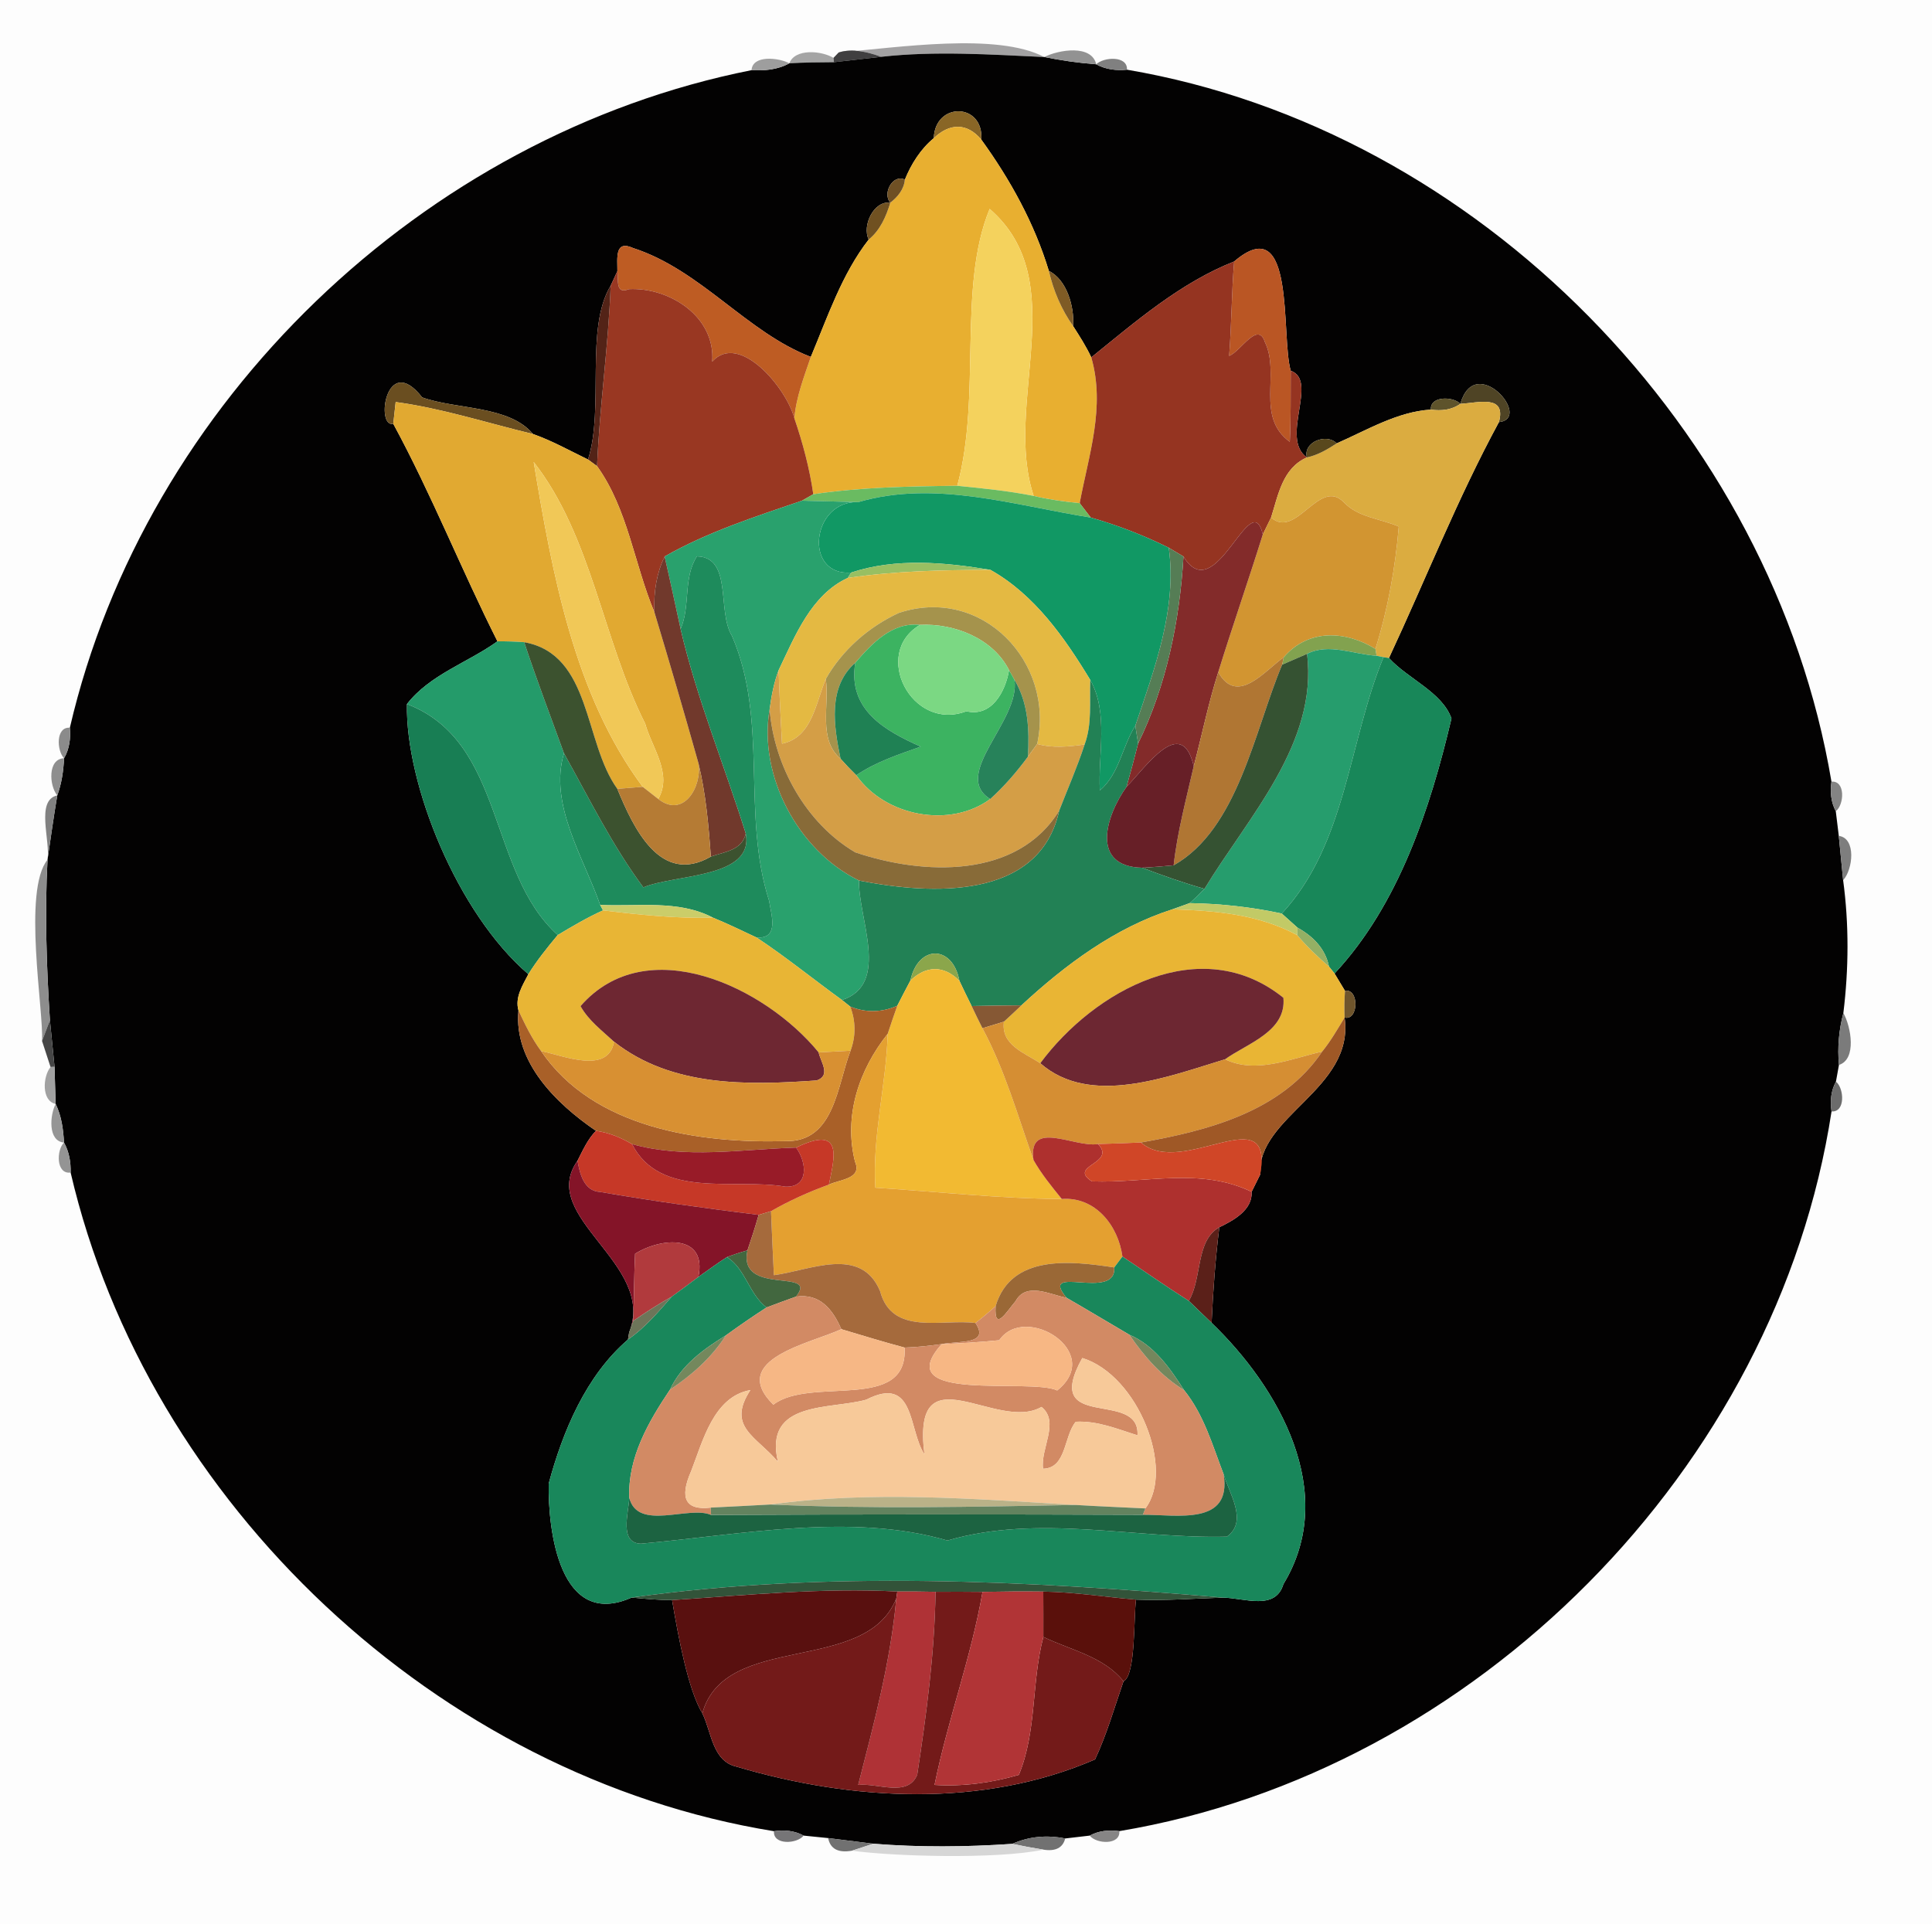 <?xml version="1.0" encoding="UTF-8" ?>
<!DOCTYPE svg PUBLIC "-//W3C//DTD SVG 1.1//EN" "http://www.w3.org/Graphics/SVG/1.1/DTD/svg11.dtd">
<svg width="250pt" height="249pt" viewBox="0 0 250 249" version="1.1" xmlns="http://www.w3.org/2000/svg">
<g id="#fdfdfdff">
<path fill="#fdfdfd" opacity="1.00" d=" M 0.00 0.00 L 250.00 0.00 L 250.00 249.00 L 0.00 249.00 L 0.00 0.00 M 108.52 6.79 L 107.85 7.49 C 106.31 6.55 102.86 6.25 102.14 8.19 C 100.81 7.47 97.38 7.06 97.25 9.08 C 54.79 17.51 18.84 52.01 9.04 94.18 C 7.20 94.04 7.33 97.15 8.29 98.13 C 6.15 98.20 6.36 101.69 7.41 102.94 C 4.58 103.56 6.54 108.77 6.15 111.26 C 2.90 115.25 5.67 130.84 5.44 134.72 C 5.72 135.56 6.27 137.24 6.54 138.09 C 5.54 139.31 5.34 142.48 7.20 142.87 C 6.46 144.29 6.16 147.68 8.28 147.87 C 7.28 148.85 7.25 152.01 9.14 151.75 C 19.12 194.64 56.74 229.96 100.15 236.99 C 100.01 238.82 103.14 238.65 103.99 237.56 C 104.79 237.64 106.37 237.80 107.16 237.88 C 107.44 239.29 108.48 239.83 110.26 239.51 C 115.29 240.23 128.85 240.67 135.03 239.38 C 136.59 239.62 137.53 239.14 137.84 237.93 C 138.63 237.83 140.21 237.65 141.01 237.56 C 141.85 238.66 145.00 238.82 144.84 236.98 C 190.91 229.29 229.93 190.01 237.00 143.84 C 238.82 143.97 238.64 140.84 237.57 139.98 C 237.66 139.44 237.86 138.36 237.96 137.82 C 240.28 137.09 239.53 132.87 238.53 131.10 C 239.23 125.40 239.27 119.60 238.50 113.91 C 239.77 112.56 240.22 108.47 237.94 108.18 C 237.84 107.38 237.65 105.79 237.55 104.99 C 238.65 104.15 238.82 101.00 236.99 101.16 C 229.36 55.79 191.34 16.77 145.83 9.02 C 145.93 7.18 142.82 7.36 141.85 8.32 C 141.26 5.72 136.98 6.44 135.13 7.38 C 129.00 4.17 116.22 6.16 108.52 6.79 Z" />
</g>
<g id="#a3a2a3ff">
<path fill="#a3a2a3" opacity="1.00" d=" M 108.52 6.79 C 116.22 6.16 129.00 4.17 135.13 7.38 C 128.11 7.06 121.04 6.57 114.04 7.35 C 112.28 6.73 110.36 6.23 108.52 6.79 Z" />
</g>
<g id="#a5a5a5ff">
<path fill="#a5a5a5" opacity="1.00" d=" M 102.14 8.19 C 102.86 6.25 106.31 6.55 107.85 7.49 L 107.90 8.05 C 105.98 8.06 104.05 8.08 102.14 8.19 Z" />
</g>
<g id="#403f40ff">
<path fill="#403f40" opacity="1.00" d=" M 107.85 7.49 L 108.52 6.79 C 110.36 6.23 112.28 6.73 114.04 7.35 C 112.50 7.52 109.43 7.87 107.90 8.05 L 107.85 7.49 Z" />
</g>
<g id="#030202ff">
<path fill="#030202" opacity="1.00" d=" M 114.04 7.35 C 121.04 6.57 128.11 7.06 135.13 7.38 C 137.35 7.83 139.59 8.15 141.85 8.32 C 143.06 8.99 144.46 9.16 145.83 9.02 C 191.34 16.77 229.36 55.79 236.99 101.16 C 236.80 102.47 236.92 103.81 237.55 104.99 C 237.65 105.79 237.84 107.38 237.94 108.18 C 238.08 109.61 238.36 112.48 238.50 113.91 C 239.27 119.60 239.23 125.40 238.53 131.10 C 237.95 133.32 237.75 135.56 237.96 137.82 C 237.86 138.36 237.66 139.44 237.57 139.98 C 236.92 141.16 236.80 142.52 237.00 143.84 C 229.93 190.01 190.91 229.29 144.84 236.98 C 143.52 236.80 142.18 236.92 141.01 237.56 C 140.21 237.65 138.63 237.83 137.84 237.93 C 135.41 237.45 133.12 237.68 130.99 238.63 C 124.99 239.04 118.97 239.09 112.99 238.61 C 111.53 238.43 108.62 238.06 107.16 237.88 C 106.37 237.80 104.79 237.64 103.99 237.56 C 102.81 236.91 101.46 236.79 100.15 236.99 C 56.74 229.96 19.12 194.64 9.14 151.75 C 9.17 150.40 8.95 149.05 8.28 147.87 C 8.19 146.15 7.96 144.43 7.20 142.87 C 7.14 141.27 7.11 139.67 7.06 138.07 C 6.91 136.56 6.61 133.54 6.46 132.03 C 6.02 125.12 5.78 118.18 6.15 111.26 C 6.56 108.47 6.94 105.71 7.41 102.94 C 7.98 101.40 8.21 99.76 8.29 98.13 C 8.99 96.93 9.16 95.54 9.04 94.18 C 18.84 52.01 54.79 17.51 97.25 9.08 C 98.92 9.17 100.64 9.03 102.14 8.19 C 104.05 8.08 105.98 8.06 107.90 8.05 C 109.43 7.87 112.50 7.52 114.04 7.35 M 120.83 17.88 C 119.15 19.26 117.89 21.25 117.09 23.25 C 115.52 22.47 114.14 25.06 115.21 26.23 C 113.04 25.95 111.53 29.23 112.41 31.00 C 108.95 35.45 107.09 41.02 104.92 46.19 C 96.66 43.03 90.70 34.94 81.92 32.10 C 79.49 30.99 79.91 33.49 79.89 35.09 C 79.67 35.56 79.24 36.50 79.02 36.97 C 75.66 42.53 78.22 52.82 76.09 59.47 C 73.74 58.33 71.44 57.04 68.97 56.17 C 65.87 52.45 59.05 53.02 54.63 51.43 C 49.95 45.44 48.56 55.40 50.89 54.85 C 55.86 64.01 59.69 73.71 64.37 83.00 C 60.52 85.76 55.62 87.31 52.66 91.12 C 52.46 101.51 59.16 118.19 68.37 126.08 C 67.63 127.52 66.61 129.06 67.09 130.77 C 66.46 137.46 72.01 142.87 77.12 146.35 C 76.04 147.44 75.42 148.87 74.73 150.22 C 69.52 157.56 84.99 163.54 81.41 172.44 L 81.26 173.36 C 75.82 178.05 72.83 185.21 71.00 192.01 C 70.91 198.04 72.39 210.90 81.74 206.75 C 83.48 206.92 85.22 207.08 86.97 207.08 C 87.75 211.73 89.05 218.73 90.88 221.73 C 92.08 224.16 92.17 227.94 95.32 228.64 C 110.27 233.08 127.17 234.00 141.70 227.70 C 143.22 224.45 144.21 220.98 145.38 217.59 C 146.98 216.83 146.68 209.31 147.00 207.02 C 150.75 207.17 154.50 206.88 158.26 206.76 C 161.04 206.81 165.04 208.48 166.07 205.02 C 173.27 193.19 165.49 179.58 156.78 171.20 C 156.97 167.06 157.27 162.94 157.78 158.83 C 159.62 157.94 162.09 156.60 161.96 154.24 C 162.24 153.69 162.78 152.58 163.06 152.02 C 162.61 144.45 175.30 140.97 173.99 131.69 C 175.82 132.12 175.88 127.89 174.04 128.23 C 173.70 127.67 173.03 126.55 172.69 125.99 C 180.97 117.11 185.06 104.70 187.82 92.98 C 186.61 89.57 182.13 87.82 179.73 85.16 C 184.48 74.99 188.61 64.49 193.96 54.63 C 198.38 54.15 190.90 45.53 188.97 52.26 C 188.03 51.28 185.01 51.23 185.16 53.01 C 180.84 53.27 176.85 55.68 172.97 57.38 C 171.65 56.02 168.59 57.21 169.11 59.20 C 165.58 56.71 170.65 49.27 167.02 47.98 C 165.71 43.51 167.73 26.97 159.70 33.84 C 152.72 36.60 146.97 41.60 141.21 46.25 C 140.55 44.83 139.70 43.51 138.86 42.20 C 139.04 39.67 138.03 36.18 135.72 35.06 C 133.86 28.92 130.73 23.25 126.98 18.07 C 127.31 13.28 121.00 13.15 120.83 17.88 Z" />
</g>
<g id="#929292ff">
<path fill="#929292" opacity="1.00" d=" M 135.13 7.38 C 136.98 6.44 141.26 5.72 141.85 8.32 C 139.59 8.15 137.35 7.83 135.13 7.38 Z" />
</g>
<g id="#9e9e9eff">
<path fill="#9e9e9e" opacity="1.00" d=" M 97.25 9.08 C 97.38 7.06 100.81 7.47 102.14 8.19 C 100.64 9.03 98.92 9.17 97.25 9.08 Z" />
</g>
<g id="#808080ff">
<path fill="#808080" opacity="1.00" d=" M 141.85 8.32 C 142.82 7.36 145.93 7.18 145.83 9.02 C 144.46 9.16 143.06 8.99 141.85 8.32 Z" />
</g>
<g id="#896626ff">
<path fill="#896626" opacity="1.00" d=" M 120.83 17.88 C 121.00 13.15 127.31 13.28 126.98 18.07 C 125.12 15.85 122.87 15.93 120.83 17.88 Z" />
</g>
<g id="#e8af30ff">
<path fill="#e8af30" opacity="1.00" d=" M 120.83 17.88 C 122.87 15.93 125.12 15.85 126.98 18.07 C 130.73 23.25 133.86 28.92 135.72 35.06 C 136.31 37.62 137.34 40.05 138.86 42.20 C 139.70 43.51 140.55 44.83 141.21 46.25 C 143.06 52.66 140.88 58.86 139.71 65.12 C 137.71 64.92 135.71 64.65 133.76 64.18 C 129.76 52.25 138.88 36.41 128.06 27.04 C 123.88 37.19 127.04 51.22 123.87 62.87 C 117.65 62.94 111.41 63.05 105.24 63.96 C 104.76 60.61 103.88 57.33 102.79 54.13 C 103.03 51.37 104.04 48.78 104.92 46.19 C 107.09 41.02 108.95 35.45 112.41 31.00 C 113.90 29.79 114.66 28.02 115.21 26.23 C 116.17 25.48 116.97 24.51 117.09 23.25 C 117.89 21.25 119.15 19.26 120.83 17.88 Z" />
</g>
<g id="#6f5024ff">
<path fill="#6f5024" opacity="1.00" d=" M 115.21 26.23 C 114.14 25.06 115.52 22.47 117.09 23.25 C 116.97 24.51 116.17 25.48 115.21 26.23 Z" />
</g>
<g id="#705121ff">
<path fill="#705121" opacity="1.00" d=" M 112.41 31.00 C 111.53 29.23 113.04 25.95 115.21 26.23 C 114.66 28.02 113.90 29.79 112.41 31.00 Z" />
</g>
<g id="#f4d25dff">
<path fill="#f4d25d" opacity="1.00" d=" M 123.87 62.87 C 127.04 51.22 123.88 37.19 128.06 27.04 C 138.88 36.41 129.76 52.25 133.76 64.18 C 130.49 63.53 127.17 63.20 123.87 62.87 Z" />
</g>
<g id="#be5c23ff">
<path fill="#be5c23" opacity="1.00" d=" M 79.89 35.09 C 79.91 33.49 79.49 30.99 81.92 32.10 C 90.70 34.94 96.66 43.03 104.92 46.19 C 104.04 48.78 103.03 51.37 102.79 54.13 C 101.76 50.20 95.65 42.90 92.16 46.80 C 92.60 40.99 86.64 37.16 81.38 37.42 C 79.60 38.15 80.05 36.21 79.89 35.09 Z" />
</g>
<g id="#ba5624ff">
<path fill="#ba5624" opacity="1.00" d=" M 159.70 33.84 C 167.73 26.97 165.71 43.51 167.02 47.98 C 167.00 51.04 167.05 54.12 166.90 57.18 C 162.44 53.94 165.69 48.40 163.68 44.28 C 162.78 41.47 160.56 45.48 159.05 46.06 C 159.37 41.99 159.36 37.90 159.70 33.84 Z" />
</g>
<g id="#953421ff">
<path fill="#953421" opacity="1.00" d=" M 141.21 46.25 C 146.97 41.60 152.72 36.60 159.70 33.84 C 159.36 37.90 159.37 41.99 159.05 46.06 C 160.56 45.48 162.78 41.47 163.68 44.28 C 165.69 48.40 162.44 53.94 166.90 57.18 C 167.05 54.12 167.00 51.04 167.02 47.98 C 170.65 49.27 165.58 56.71 169.11 59.20 C 165.96 60.59 165.41 64.04 164.48 66.97 C 164.12 67.70 163.76 68.43 163.41 69.16 C 161.86 62.68 157.31 78.89 153.14 72.02 C 152.66 71.74 151.71 71.17 151.24 70.89 C 148.00 69.28 144.62 67.97 141.14 66.98 C 140.78 66.52 140.07 65.59 139.71 65.12 C 140.88 58.86 143.06 52.66 141.21 46.25 Z" />
</g>
<g id="#993722ff">
<path fill="#993722" opacity="1.00" d=" M 79.02 36.97 C 79.24 36.50 79.67 35.56 79.89 35.09 C 80.05 36.21 79.60 38.15 81.38 37.42 C 86.64 37.16 92.60 40.99 92.16 46.80 C 95.65 42.90 101.76 50.20 102.79 54.13 C 103.88 57.33 104.76 60.61 105.24 63.96 C 104.88 64.17 104.14 64.59 103.77 64.80 C 97.72 66.87 91.57 68.84 86.00 72.02 C 85.00 74.11 84.56 76.51 84.68 79.23 C 82.06 72.99 81.26 65.91 77.26 60.33 C 77.59 52.52 78.73 44.77 79.02 36.97 Z" />
</g>
<g id="#7f5b25ff">
<path fill="#7f5b25" opacity="1.00" d=" M 135.72 35.06 C 138.03 36.18 139.04 39.67 138.86 42.20 C 137.34 40.05 136.31 37.62 135.72 35.06 Z" />
</g>
<g id="#532317ff">
<path fill="#532317" opacity="1.00" d=" M 76.09 59.47 C 78.22 52.82 75.66 42.53 79.02 36.97 C 78.73 44.77 77.59 52.52 77.26 60.33 C 76.97 60.11 76.39 59.68 76.09 59.47 Z" />
</g>
<g id="#6a4e20ff">
<path fill="#6a4e20" opacity="1.00" d=" M 50.89 54.85 C 48.56 55.40 49.95 45.44 54.63 51.43 C 59.05 53.02 65.87 52.45 68.97 56.17 C 63.06 54.75 57.23 52.85 51.20 52.03 C 51.12 52.73 50.96 54.15 50.89 54.85 Z" />
</g>
<g id="#4f4425ff">
<path fill="#4f4425" opacity="1.00" d=" M 188.97 52.26 C 190.90 45.53 198.38 54.15 193.96 54.63 C 194.94 51.00 191.27 52.15 188.97 52.26 Z" />
</g>
<g id="#e1a931ff">
<path fill="#e1a931" opacity="1.00" d=" M 51.20 52.03 C 57.23 52.85 63.06 54.75 68.97 56.17 C 71.44 57.04 73.74 58.33 76.09 59.47 C 76.39 59.68 76.97 60.11 77.26 60.33 C 81.26 65.91 82.06 72.99 84.68 79.23 C 86.64 85.73 88.54 92.24 90.38 98.77 C 90.87 101.84 88.42 105.96 85.18 103.40 C 87.06 100.13 84.33 96.74 83.49 93.66 C 77.97 82.74 76.60 69.44 69.06 59.79 C 71.45 74.16 74.32 89.97 83.17 101.83 C 82.35 101.90 80.70 102.03 79.88 102.09 C 75.51 96.04 76.58 84.69 67.83 83.11 C 66.68 83.03 65.53 82.99 64.37 83.00 C 59.69 73.71 55.86 64.01 50.89 54.85 C 50.96 54.15 51.12 52.73 51.20 52.03 Z" />
</g>
<g id="#5e532bff">
<path fill="#5e532b" opacity="1.00" d=" M 185.16 53.01 C 185.01 51.23 188.03 51.28 188.97 52.26 C 187.86 53.06 186.48 53.20 185.16 53.01 Z" />
</g>
<g id="#dbac40ff">
<path fill="#dbac40" opacity="1.00" d=" M 188.97 52.26 C 191.27 52.15 194.94 51.00 193.96 54.63 C 188.61 64.49 184.48 74.99 179.73 85.16 L 179.03 85.05 L 178.13 84.87 L 177.98 83.98 C 179.59 78.84 180.55 73.51 181.00 68.15 C 178.62 67.10 175.79 66.99 173.92 65.03 C 170.73 61.69 167.72 69.88 164.48 66.97 C 165.41 64.04 165.96 60.59 169.11 59.20 C 170.52 58.90 171.77 58.16 172.97 57.38 C 176.85 55.68 180.84 53.27 185.16 53.01 C 186.48 53.20 187.86 53.06 188.97 52.26 Z" />
</g>
<g id="#59481dff">
<path fill="#59481d" opacity="1.00" d=" M 169.11 59.20 C 168.59 57.21 171.65 56.02 172.97 57.38 C 171.77 58.16 170.52 58.90 169.11 59.20 Z" />
</g>
<g id="#f1c857ff">
<path fill="#f1c857" opacity="1.00" d=" M 69.06 59.79 C 76.60 69.44 77.97 82.74 83.49 93.66 C 84.33 96.74 87.06 100.13 85.18 103.40 C 84.68 103.01 83.68 102.22 83.17 101.83 C 74.32 89.97 71.45 74.16 69.06 59.79 Z" />
</g>
<g id="#6abb61ff">
<path fill="#6abb61" opacity="1.00" d=" M 105.24 63.96 C 111.41 63.05 117.65 62.94 123.87 62.87 C 127.17 63.20 130.49 63.53 133.76 64.18 C 135.71 64.65 137.71 64.92 139.71 65.12 C 140.07 65.59 140.78 66.52 141.14 66.98 C 131.26 65.42 121.02 62.07 111.07 64.98 C 109.25 64.93 105.59 64.84 103.77 64.80 C 104.14 64.59 104.88 64.17 105.24 63.96 Z" />
</g>
<g id="#119864ff">
<path fill="#119864" opacity="1.00" d=" M 111.07 64.98 C 121.02 62.07 131.26 65.42 141.14 66.98 C 144.62 67.97 148.00 69.28 151.24 70.89 C 152.33 78.78 149.39 86.57 146.91 93.92 C 145.19 96.63 144.86 100.13 142.32 102.30 C 142.07 97.67 143.48 92.27 141.08 88.00 C 137.75 82.51 133.87 76.96 128.16 73.75 C 122.27 72.77 115.91 72.18 110.14 74.10 C 103.93 74.59 104.99 64.74 111.07 64.98 Z" />
</g>
<g id="#d29531ff">
<path fill="#d29531" opacity="1.00" d=" M 164.48 66.97 C 167.72 69.88 170.73 61.69 173.92 65.03 C 175.79 66.99 178.62 67.10 181.00 68.15 C 180.55 73.51 179.59 78.84 177.98 83.98 C 174.09 81.59 169.27 81.37 166.11 85.07 C 163.61 86.85 160.09 91.37 157.64 86.99 C 159.49 81.02 161.55 75.12 163.41 69.16 C 163.76 68.43 164.12 67.70 164.48 66.97 Z" />
</g>
<g id="#29a16dff">
<path fill="#29a16d" opacity="1.00" d=" M 86.00 72.02 C 91.57 68.84 97.72 66.87 103.77 64.80 C 105.59 64.84 109.25 64.93 111.07 64.98 C 104.99 64.74 103.93 74.59 110.14 74.10 L 109.69 74.80 C 104.96 76.98 102.88 82.31 100.75 86.75 C 100.14 88.37 99.82 90.08 99.59 91.79 C 98.10 100.39 103.28 110.12 111.16 113.96 C 111.02 118.76 115.26 127.39 108.95 129.42 C 105.25 126.74 101.70 123.85 97.90 121.33 C 100.88 121.54 99.80 118.41 99.52 116.57 C 95.93 105.34 99.46 93.29 94.72 82.30 C 92.74 79.09 94.84 72.11 90.18 72.00 C 88.38 74.77 89.37 78.40 88.07 81.40 C 87.38 78.27 86.72 75.14 86.00 72.02 Z" />
</g>
<g id="#832b2aff">
<path fill="#832b2a" opacity="1.00" d=" M 153.14 72.02 C 157.31 78.89 161.86 62.68 163.41 69.16 C 161.55 75.12 159.49 81.02 157.64 86.99 C 156.37 90.98 155.54 95.10 154.47 99.15 C 152.90 92.45 148.30 99.25 145.77 101.83 C 146.30 99.97 146.79 98.10 147.27 96.22 C 150.93 88.77 152.66 80.29 153.14 72.02 Z" />
</g>
<g id="#557d55ff">
<path fill="#557d55" opacity="1.00" d=" M 151.24 70.89 C 151.71 71.17 152.66 71.74 153.14 72.02 C 152.66 80.29 150.93 88.77 147.27 96.22 C 147.18 95.65 147.00 94.50 146.91 93.92 C 149.39 86.57 152.33 78.78 151.24 70.89 Z" />
</g>
<g id="#71392cff">
<path fill="#71392c" opacity="1.00" d=" M 84.68 79.23 C 84.56 76.51 85.00 74.11 86.00 72.02 C 86.72 75.14 87.38 78.27 88.07 81.40 C 90.17 90.41 93.73 99.03 96.50 107.86 C 96.06 110.04 93.73 110.25 91.98 110.86 C 91.70 106.80 91.33 102.73 90.38 98.77 C 88.54 92.24 86.64 85.73 84.68 79.23 Z" />
</g>
<g id="#1e8b5cff">
<path fill="#1e8b5c" opacity="1.00" d=" M 90.18 72.00 C 94.84 72.11 92.74 79.09 94.72 82.30 C 99.46 93.29 95.93 105.34 99.52 116.57 C 99.80 118.41 100.88 121.54 97.90 121.33 C 96.02 120.46 94.17 119.54 92.25 118.76 C 87.77 116.41 82.51 117.36 77.66 117.11 C 75.54 111.01 70.99 104.06 72.98 97.49 C 76.25 103.35 79.23 109.43 83.25 114.84 C 87.43 113.10 97.61 113.68 96.50 107.86 C 93.73 99.03 90.17 90.41 88.07 81.40 C 89.37 78.40 88.38 74.77 90.18 72.00 Z" />
</g>
<g id="#98bf62ff">
<path fill="#98bf62" opacity="1.00" d=" M 110.14 74.10 C 115.91 72.18 122.27 72.77 128.16 73.75 C 121.98 73.77 115.80 73.89 109.69 74.80 L 110.14 74.10 Z" />
</g>
<g id="#e4b942ff">
<path fill="#e4b942" opacity="1.00" d=" M 109.69 74.80 C 115.80 73.89 121.98 73.77 128.16 73.75 C 133.87 76.96 137.75 82.51 141.08 88.00 C 140.97 90.78 141.34 93.69 140.35 96.35 C 138.31 96.63 136.22 96.85 134.21 96.28 C 136.51 85.67 127.06 75.77 116.32 79.32 C 112.41 81.12 108.99 84.12 106.86 87.87 C 105.55 90.94 105.12 95.43 101.19 96.25 C 101.02 93.07 100.86 89.93 100.75 86.75 C 102.88 82.31 104.96 76.98 109.69 74.80 Z" />
</g>
<g id="#a5934cff">
<path fill="#a5934c" opacity="1.00" d=" M 116.32 79.32 C 127.06 75.77 136.51 85.67 134.21 96.28 C 133.91 96.69 133.31 97.52 133.01 97.93 C 133.21 94.50 133.07 90.98 131.27 87.98 C 131.10 87.67 130.75 87.04 130.57 86.73 C 128.50 82.62 123.48 80.65 119.05 80.87 C 115.43 80.49 112.83 83.27 110.67 85.78 C 107.08 88.91 107.90 94.01 108.77 98.20 C 105.82 95.70 107.34 91.28 106.86 87.87 C 108.99 84.12 112.41 81.12 116.32 79.32 Z" />
</g>
<g id="#3cb361ff">
<path fill="#3cb361" opacity="1.00" d=" M 110.67 85.78 C 112.83 83.27 115.43 80.49 119.05 80.87 C 112.77 84.55 117.97 94.74 125.05 92.05 C 128.35 92.84 130.12 89.45 130.57 86.73 C 130.75 87.04 131.10 87.67 131.27 87.98 C 132.08 93.28 123.01 100.21 128.13 103.41 C 122.94 107.23 114.57 105.68 110.80 100.33 C 113.34 98.60 116.26 97.65 119.14 96.63 C 114.48 94.55 109.69 91.86 110.67 85.78 Z" />
</g>
<g id="#7bd883ff">
<path fill="#7bd883" opacity="1.00" d=" M 119.05 80.87 C 123.48 80.65 128.50 82.62 130.57 86.73 C 130.12 89.45 128.35 92.84 125.05 92.05 C 117.97 94.74 112.77 84.55 119.05 80.87 Z" />
</g>
<g id="#82a24fff">
<path fill="#82a24f" opacity="1.00" d=" M 166.11 85.07 C 169.27 81.37 174.09 81.59 177.98 83.98 L 178.13 84.87 C 175.15 84.69 171.94 83.19 169.13 84.62 C 168.05 85.09 166.98 85.56 165.91 86.02 L 166.11 85.07 Z" />
</g>
<g id="#249b6aff">
<path fill="#249b6a" opacity="1.00" d=" M 64.37 83.00 C 65.53 82.99 66.68 83.03 67.83 83.11 C 69.43 87.95 71.24 92.70 72.98 97.49 C 70.99 104.06 75.54 111.01 77.66 117.11 L 78.03 117.82 C 76.00 118.73 74.08 119.87 72.17 121.01 C 63.08 112.84 65.39 95.98 52.66 91.12 C 55.62 87.31 60.52 85.76 64.37 83.00 Z" />
</g>
<g id="#3c522fff">
<path fill="#3c522f" opacity="1.00" d=" M 67.83 83.11 C 76.58 84.69 75.51 96.04 79.88 102.09 C 81.97 107.17 85.46 114.63 91.98 110.86 C 93.73 110.25 96.06 110.04 96.50 107.86 C 97.61 113.68 87.43 113.10 83.25 114.84 C 79.23 109.43 76.25 103.35 72.98 97.49 C 71.24 92.70 69.43 87.95 67.83 83.11 Z" />
</g>
<g id="#269d6dff">
<path fill="#269d6d" opacity="1.00" d=" M 169.13 84.62 C 171.94 83.19 175.15 84.69 178.13 84.87 L 179.03 85.05 C 174.52 95.93 174.21 109.27 165.86 118.23 C 161.95 117.38 157.94 116.95 153.94 116.88 C 154.61 116.29 155.25 115.67 155.86 115.03 C 161.47 105.77 170.56 96.23 169.13 84.62 Z" />
</g>
<g id="#b07633ff">
<path fill="#b07633" opacity="1.00" d=" M 157.64 86.99 C 160.09 91.37 163.61 86.85 166.11 85.07 L 165.91 86.02 C 162.33 94.52 160.21 107.29 151.87 111.99 C 152.35 107.64 153.50 103.41 154.47 99.15 C 155.54 95.10 156.37 90.98 157.64 86.99 Z" />
</g>
<g id="#355232ff">
<path fill="#355232" opacity="1.00" d=" M 165.91 86.02 C 166.98 85.56 168.05 85.09 169.13 84.62 C 170.56 96.23 161.47 105.77 155.86 115.03 C 153.12 114.26 150.44 113.30 147.78 112.30 C 149.15 112.23 150.51 112.12 151.87 111.99 C 160.21 107.29 162.33 94.52 165.91 86.02 Z" />
</g>
<g id="#188759ff">
<path fill="#188759" opacity="1.00" d=" M 179.03 85.05 L 179.73 85.16 C 182.13 87.82 186.61 89.57 187.82 92.98 C 185.06 104.70 180.97 117.11 172.69 125.99 C 172.51 125.76 172.15 125.31 171.97 125.09 C 171.51 122.77 169.89 121.16 167.89 120.05 C 167.21 119.45 166.53 118.84 165.86 118.23 C 174.21 109.27 174.52 95.93 179.03 85.05 Z" />
</g>
<g id="#1f8154ff">
<path fill="#1f8154" opacity="1.00" d=" M 108.77 98.20 C 107.90 94.01 107.08 88.91 110.67 85.78 C 109.69 91.86 114.48 94.55 119.14 96.63 C 116.26 97.65 113.34 98.60 110.80 100.33 C 110.09 99.64 109.42 98.93 108.77 98.20 Z" />
</g>
<g id="#d49e46ff">
<path fill="#d49e46" opacity="1.00" d=" M 99.59 91.79 C 99.82 90.08 100.14 88.37 100.75 86.75 C 100.86 89.93 101.02 93.07 101.19 96.25 C 105.12 95.43 105.55 90.94 106.86 87.87 C 107.34 91.28 105.82 95.70 108.77 98.20 C 109.42 98.93 110.09 99.64 110.80 100.33 C 114.57 105.68 122.94 107.23 128.13 103.41 C 129.95 101.76 131.56 99.90 133.01 97.93 C 133.31 97.52 133.91 96.69 134.21 96.28 C 136.22 96.85 138.31 96.63 140.35 96.35 C 139.40 99.26 138.17 102.06 137.06 104.91 C 131.61 113.80 119.43 113.27 110.67 110.31 C 104.29 106.56 100.16 99.10 99.59 91.79 Z" />
</g>
<g id="#27825aff">
<path fill="#27825a" opacity="1.00" d=" M 131.27 87.98 C 133.07 90.98 133.21 94.50 133.01 97.93 C 131.56 99.90 129.95 101.76 128.13 103.41 C 123.01 100.21 132.08 93.28 131.27 87.98 Z" />
</g>
<g id="#228155ff">
<path fill="#228155" opacity="1.00" d=" M 141.08 88.00 C 143.48 92.27 142.07 97.67 142.32 102.30 C 144.86 100.13 145.19 96.63 146.91 93.92 C 147.00 94.50 147.18 95.65 147.27 96.22 C 146.79 98.10 146.30 99.97 145.77 101.83 C 143.06 105.63 141.08 112.13 147.78 112.30 C 150.44 113.30 153.12 114.26 155.86 115.03 C 155.25 115.67 154.61 116.29 153.94 116.88 C 153.39 117.08 152.27 117.48 151.71 117.68 C 144.26 120.07 137.86 124.85 132.17 130.11 C 130.02 130.13 127.87 130.15 125.73 130.20 C 125.18 129.12 124.67 128.03 124.15 126.94 C 123.26 122.21 118.79 122.26 117.80 126.91 C 117.23 127.99 116.66 129.07 116.11 130.16 C 114.15 131.04 112.01 131.09 110.02 130.27 C 109.75 130.06 109.21 129.63 108.95 129.42 C 115.26 127.39 111.02 118.76 111.16 113.96 C 120.47 115.80 134.50 116.55 137.06 104.91 C 138.17 102.06 139.40 99.26 140.35 96.35 C 141.34 93.69 140.97 90.78 141.08 88.00 Z" />
</g>
<g id="#187e54ff">
<path fill="#187e54" opacity="1.00" d=" M 68.37 126.08 C 59.16 118.19 52.46 101.51 52.66 91.12 C 65.39 95.98 63.08 112.84 72.17 121.01 C 70.82 122.63 69.49 124.28 68.37 126.08 Z" />
</g>
<g id="#886b38ff">
<path fill="#886b38" opacity="1.00" d=" M 111.16 113.96 C 103.28 110.12 98.10 100.39 99.59 91.79 C 100.16 99.10 104.29 106.56 110.67 110.31 C 119.43 113.27 131.61 113.80 137.06 104.91 C 134.50 116.55 120.47 115.80 111.16 113.96 Z" />
</g>
<g id="#8b8b8bff">
<path fill="#8b8b8b" opacity="1.00" d=" M 8.29 98.13 C 7.33 97.15 7.20 94.04 9.04 94.18 C 9.16 95.54 8.99 96.93 8.29 98.13 Z" />
</g>
<g id="#671f27ff">
<path fill="#671f27" opacity="1.00" d=" M 145.77 101.83 C 148.30 99.25 152.90 92.45 154.47 99.15 C 153.50 103.41 152.35 107.64 151.87 111.99 C 150.51 112.12 149.15 112.23 147.78 112.30 C 141.08 112.13 143.06 105.63 145.77 101.83 Z" />
</g>
<g id="#8e8e8eff">
<path fill="#8e8e8e" opacity="1.00" d=" M 7.41 102.94 C 6.36 101.69 6.15 98.20 8.29 98.13 C 8.21 99.76 7.98 101.40 7.41 102.94 Z" />
</g>
<g id="#b57b34ff">
<path fill="#b57b34" opacity="1.00" d=" M 90.38 98.77 C 91.33 102.73 91.70 106.80 91.98 110.86 C 85.46 114.63 81.97 107.17 79.88 102.09 C 80.70 102.03 82.35 101.90 83.17 101.83 C 83.68 102.22 84.68 103.01 85.18 103.40 C 88.42 105.96 90.87 101.84 90.38 98.77 Z" />
</g>
<g id="#848484ff">
<path fill="#848484" opacity="1.00" d=" M 236.99 101.16 C 238.82 101.00 238.65 104.15 237.55 104.99 C 236.92 103.81 236.80 102.47 236.99 101.16 Z" />
</g>
<g id="#818181ff">
<path fill="#818181" opacity="1.00" d=" M 6.15 111.26 C 6.54 108.77 4.58 103.56 7.41 102.94 C 6.94 105.71 6.56 108.47 6.15 111.26 Z" />
</g>
<g id="#7e7e7eff">
<path fill="#7e7e7e" opacity="1.00" d=" M 237.94 108.18 C 240.22 108.47 239.77 112.56 238.50 113.91 C 238.36 112.48 238.08 109.61 237.94 108.18 Z" />
</g>
<g id="#8d8d8dff">
<path fill="#8d8d8d" opacity="1.00" d=" M 5.44 134.72 C 5.67 130.84 2.90 115.25 6.15 111.26 C 5.78 118.18 6.02 125.12 6.46 132.03 C 6.20 132.70 5.70 134.04 5.44 134.72 Z" />
</g>
<g id="#cbcd69ff">
<path fill="#cbcd69" opacity="1.00" d=" M 77.66 117.11 C 82.51 117.36 87.77 116.41 92.25 118.76 C 87.48 118.89 82.75 118.39 78.03 117.82 L 77.66 117.11 Z" />
</g>
<g id="#c2ca66ff">
<path fill="#c2ca66" opacity="1.00" d=" M 151.71 117.68 C 152.27 117.48 153.39 117.08 153.94 116.88 C 157.94 116.95 161.95 117.38 165.86 118.23 C 166.53 118.84 167.21 119.45 167.89 120.05 L 167.87 121.03 C 162.86 118.32 157.28 117.86 151.71 117.68 Z" />
</g>
<g id="#e8b535ff">
<path fill="#e8b535" opacity="1.00" d=" M 72.17 121.01 C 74.08 119.87 76.00 118.73 78.03 117.82 C 82.75 118.39 87.48 118.89 92.25 118.76 C 94.17 119.54 96.02 120.46 97.90 121.33 C 101.70 123.85 105.25 126.74 108.95 129.42 C 109.21 129.63 109.75 130.06 110.02 130.27 C 110.74 132.13 110.76 134.11 110.06 135.98 C 108.68 136.06 107.30 136.13 105.93 136.20 C 98.99 127.71 83.67 120.40 75.12 130.21 C 76.16 132.08 77.92 133.39 79.46 134.82 C 78.69 139.09 72.93 136.62 70.02 136.03 C 68.82 134.41 67.94 132.58 67.09 130.77 C 66.61 129.06 67.63 127.52 68.37 126.08 C 69.49 124.28 70.82 122.63 72.17 121.01 Z" />
</g>
<g id="#e9b534ff">
<path fill="#e9b534" opacity="1.00" d=" M 132.17 130.11 C 137.86 124.85 144.26 120.07 151.71 117.68 C 157.28 117.86 162.86 118.32 167.87 121.03 C 169.11 122.50 170.51 123.83 171.97 125.09 C 172.15 125.31 172.51 125.76 172.69 125.99 C 173.03 126.55 173.70 127.67 174.04 128.23 C 173.96 129.38 173.94 130.54 173.99 131.69 C 173.07 133.19 172.20 134.73 171.09 136.09 C 167.04 137.01 162.53 139.03 158.52 137.09 C 161.42 135.02 166.48 133.49 166.07 129.13 C 155.40 120.54 141.61 128.16 134.61 137.60 C 132.55 136.24 129.50 135.25 129.91 132.22 C 130.67 131.53 131.42 130.82 132.17 130.11 Z" />
</g>
<g id="#94b064ff">
<path fill="#94b064" opacity="1.00" d=" M 167.89 120.05 C 169.89 121.16 171.51 122.77 171.97 125.09 C 170.51 123.83 169.11 122.50 167.87 121.03 L 167.89 120.05 Z" />
</g>
<g id="#8ba64bff">
<path fill="#8ba64b" opacity="1.00" d=" M 117.80 126.91 C 118.79 122.26 123.26 122.21 124.15 126.94 C 122.14 124.90 119.84 124.94 117.80 126.91 Z" />
</g>
<g id="#6e2732ff">
<path fill="#6e2732" opacity="1.00" d=" M 75.12 130.21 C 83.67 120.40 98.99 127.71 105.93 136.20 C 106.21 137.47 107.56 139.18 105.68 139.83 C 96.60 140.47 86.88 140.66 79.46 134.82 C 77.92 133.39 76.16 132.08 75.12 130.21 Z" />
</g>
<g id="#f2ba32ff">
<path fill="#f2ba32" opacity="1.00" d=" M 117.80 126.91 C 119.84 124.94 122.14 124.90 124.15 126.94 C 124.67 128.03 125.18 129.12 125.73 130.20 C 126.18 131.16 126.65 132.12 127.13 133.07 C 130.03 138.47 131.69 144.37 133.73 150.12 C 134.75 151.93 136.08 153.55 137.39 155.17 C 129.45 155.14 121.13 154.21 113.27 153.71 C 112.86 147.00 114.67 140.47 114.87 133.79 C 115.27 132.57 115.68 131.37 116.11 130.16 C 116.66 129.07 117.23 127.99 117.80 126.91 Z" />
</g>
<g id="#6d2732ff">
<path fill="#6d2732" opacity="1.00" d=" M 134.61 137.60 C 141.61 128.16 155.40 120.54 166.07 129.13 C 166.48 133.49 161.42 135.02 158.52 137.09 C 151.07 139.36 141.07 143.27 134.61 137.60 Z" />
</g>
<g id="#6f552cff">
<path fill="#6f552c" opacity="1.00" d=" M 174.04 128.23 C 175.88 127.89 175.82 132.12 173.99 131.69 C 173.94 130.54 173.96 129.38 174.04 128.23 Z" />
</g>
<g id="#a96028ff">
<path fill="#a96028" opacity="1.00" d=" M 110.02 130.27 C 112.01 131.09 114.15 131.04 116.11 130.16 C 115.68 131.37 115.27 132.57 114.87 133.79 C 111.14 138.48 109.15 144.41 110.64 150.35 C 111.61 152.58 108.64 152.64 107.26 153.31 C 107.96 149.86 109.22 145.50 103.01 148.52 C 95.98 148.74 88.69 150.00 81.79 148.07 C 80.35 147.22 78.78 146.58 77.12 146.35 C 72.01 142.87 66.46 137.46 67.09 130.77 C 67.94 132.58 68.82 134.41 70.02 136.03 C 76.80 146.02 90.50 147.99 101.67 147.68 C 108.00 147.81 108.32 140.46 110.06 135.98 C 110.76 134.11 110.74 132.13 110.02 130.27 Z" />
</g>
<g id="#865834ff">
<path fill="#865834" opacity="1.00" d=" M 125.73 130.20 C 127.87 130.15 130.02 130.13 132.17 130.11 C 131.42 130.82 130.67 131.53 129.91 132.22 C 128.99 132.51 128.06 132.79 127.13 133.07 C 126.65 132.12 126.18 131.16 125.73 130.20 Z" />
</g>
<g id="#7b7b7bff">
<path fill="#7b7b7b" opacity="1.00" d=" M 237.96 137.82 C 237.75 135.56 237.95 133.32 238.53 131.10 C 239.53 132.87 240.28 137.09 237.96 137.82 Z" />
</g>
<g id="#464646ff">
<path fill="#464646" opacity="1.00" d=" M 6.46 132.03 C 6.61 133.54 6.91 136.56 7.06 138.07 L 6.54 138.09 C 6.27 137.24 5.72 135.56 5.44 134.72 C 5.70 134.04 6.20 132.70 6.46 132.03 Z" />
</g>
<g id="#d58e33ff">
<path fill="#d58e33" opacity="1.00" d=" M 127.13 133.07 C 128.06 132.79 128.99 132.51 129.91 132.22 C 129.50 135.25 132.55 136.24 134.61 137.60 C 141.07 143.27 151.07 139.36 158.52 137.09 C 162.53 139.03 167.04 137.01 171.09 136.09 C 165.87 143.86 156.30 146.33 147.64 147.86 C 145.79 147.94 143.94 148.01 142.09 148.06 C 139.06 148.57 132.98 144.77 133.73 150.12 C 131.69 144.37 130.03 138.47 127.13 133.07 Z" />
</g>
<g id="#9f5826ff">
<path fill="#9f5826" opacity="1.00" d=" M 171.09 136.09 C 172.20 134.73 173.07 133.19 173.99 131.69 C 175.30 140.97 162.61 144.45 163.06 152.02 C 164.90 141.84 153.01 152.57 147.64 147.86 C 156.30 146.33 165.87 143.86 171.09 136.09 Z" />
</g>
<g id="#e4a030ff">
<path fill="#e4a030" opacity="1.00" d=" M 110.64 150.35 C 109.15 144.41 111.14 138.48 114.87 133.79 C 114.67 140.47 112.86 147.00 113.27 153.71 C 121.13 154.21 129.45 155.14 137.39 155.17 C 141.75 154.84 144.71 158.64 145.24 162.62 C 144.97 162.97 144.45 163.68 144.18 164.03 C 138.55 163.18 130.84 162.29 128.83 169.04 C 127.99 169.80 127.12 170.53 126.23 171.22 C 121.89 170.65 115.43 172.93 113.88 167.09 C 111.40 161.15 104.75 164.44 100.14 165.03 C 100.01 162.27 99.88 159.51 99.77 156.75 C 102.15 155.38 104.67 154.25 107.26 153.31 C 108.64 152.64 111.61 152.58 110.64 150.35 Z" />
</g>
<g id="#d89032ff">
<path fill="#d89032" opacity="1.00" d=" M 79.46 134.82 C 86.88 140.66 96.60 140.47 105.68 139.83 C 107.56 139.18 106.21 137.47 105.93 136.20 C 107.30 136.13 108.68 136.06 110.06 135.98 C 108.32 140.46 108.00 147.81 101.67 147.68 C 90.50 147.99 76.80 146.02 70.02 136.03 C 72.93 136.62 78.69 139.09 79.46 134.82 Z" />
</g>
<g id="#a1a1a1ff">
<path fill="#a1a1a1" opacity="1.00" d=" M 6.54 138.09 L 7.06 138.07 C 7.11 139.67 7.14 141.27 7.20 142.87 C 5.34 142.48 5.54 139.31 6.54 138.09 Z" />
</g>
<g id="#6c6c6cff">
<path fill="#6c6c6c" opacity="1.00" d=" M 237.00 143.84 C 236.80 142.52 236.92 141.16 237.57 139.98 C 238.64 140.84 238.82 143.97 237.00 143.84 Z" />
</g>
<g id="#959595ff">
<path fill="#959595" opacity="1.00" d=" M 7.20 142.87 C 7.96 144.43 8.19 146.15 8.28 147.87 C 6.16 147.68 6.46 144.29 7.20 142.87 Z" />
</g>
<g id="#c63827ff">
<path fill="#c63827" opacity="1.00" d=" M 77.12 146.35 C 78.78 146.58 80.35 147.22 81.79 148.07 C 85.45 155.24 95.03 152.44 101.61 153.57 C 104.74 153.72 104.39 150.38 103.01 148.52 C 109.22 145.50 107.96 149.86 107.26 153.31 C 104.67 154.25 102.15 155.38 99.77 156.75 C 99.37 156.87 98.57 157.11 98.17 157.23 C 91.32 156.38 84.47 155.44 77.67 154.26 C 75.56 154.16 75.03 151.91 74.73 150.22 C 75.42 148.87 76.04 147.44 77.12 146.35 Z" />
</g>
<g id="#ae302eff">
<path fill="#ae302e" opacity="1.00" d=" M 133.73 150.12 C 132.98 144.77 139.06 148.57 142.09 148.06 C 144.51 150.61 138.10 150.83 141.29 152.89 C 148.37 153.15 155.32 151.04 161.96 154.24 C 162.09 156.60 159.62 157.94 157.78 158.83 C 154.68 160.57 155.59 165.43 153.83 168.36 C 150.92 166.51 148.09 164.53 145.24 162.62 C 144.71 158.64 141.75 154.84 137.39 155.17 C 136.08 153.55 134.75 151.93 133.73 150.12 Z" />
</g>
<g id="#d04627ff">
<path fill="#d04627" opacity="1.00" d=" M 147.64 147.86 C 153.01 152.57 164.90 141.84 163.06 152.02 C 162.78 152.58 162.24 153.69 161.96 154.24 C 155.32 151.04 148.37 153.15 141.29 152.89 C 138.10 150.83 144.51 150.61 142.09 148.06 C 143.94 148.01 145.79 147.94 147.64 147.86 Z" />
</g>
<g id="#949494ff">
<path fill="#949494" opacity="1.00" d=" M 8.28 147.87 C 8.95 149.05 9.17 150.40 9.14 151.75 C 7.25 152.01 7.28 148.85 8.28 147.87 Z" />
</g>
<g id="#981b28ff">
<path fill="#981b28" opacity="1.00" d=" M 81.79 148.07 C 88.69 150.00 95.98 148.74 103.01 148.52 C 104.39 150.38 104.74 153.72 101.61 153.57 C 95.03 152.44 85.45 155.24 81.79 148.07 Z" />
</g>
<g id="#841428ff">
<path fill="#841428" opacity="1.00" d=" M 81.41 172.44 C 84.99 163.54 69.52 157.56 74.73 150.22 C 75.03 151.91 75.56 154.16 77.67 154.26 C 84.47 155.44 91.32 156.38 98.17 157.23 C 97.73 158.77 97.24 160.30 96.72 161.82 C 95.82 162.07 94.94 162.36 94.07 162.69 C 92.80 163.50 91.60 164.40 90.37 165.26 C 91.52 159.71 85.62 160.11 82.18 162.26 C 82.04 165.13 82.05 168.06 81.95 170.95 C 81.82 171.32 81.55 172.07 81.41 172.44 Z" />
</g>
<g id="#a56a3cff">
<path fill="#a56a3c" opacity="1.00" d=" M 98.17 157.23 C 98.57 157.11 99.37 156.87 99.77 156.75 C 99.88 159.51 100.01 162.27 100.14 165.03 C 104.75 164.44 111.40 161.15 113.88 167.09 C 115.43 172.93 121.89 170.65 126.23 171.22 C 128.11 174.06 124.10 173.51 121.86 173.95 C 120.26 174.16 118.66 174.36 117.05 174.40 C 114.31 173.67 111.58 172.83 108.87 172.02 C 107.75 169.46 106.09 167.35 102.99 167.81 C 106.08 164.01 95.43 167.85 96.72 161.82 C 97.24 160.30 97.73 158.77 98.17 157.23 Z" />
</g>
<g id="#5b2019ff">
<path fill="#5b2019" opacity="1.00" d=" M 153.83 168.36 C 155.59 165.43 154.68 160.57 157.78 158.83 C 157.27 162.94 156.97 167.06 156.78 171.20 C 155.79 170.25 154.81 169.30 153.83 168.36 Z" />
</g>
<g id="#b13a3dff">
<path fill="#b13a3d" opacity="1.00" d=" M 82.18 162.26 C 85.62 160.11 91.52 159.71 90.37 165.26 C 89.23 166.13 88.07 166.97 86.91 167.82 C 85.20 168.77 83.56 169.83 81.95 170.95 C 82.05 168.06 82.04 165.13 82.18 162.26 Z" />
</g>
<g id="#42673fff">
<path fill="#42673f" opacity="1.00" d=" M 94.07 162.69 C 94.94 162.36 95.82 162.07 96.72 161.82 C 95.43 167.85 106.08 164.01 102.99 167.81 C 101.71 168.26 100.45 168.74 99.19 169.21 C 96.91 167.47 96.48 164.22 94.07 162.69 Z" />
</g>
<g id="#19875bff">
<path fill="#19875b" opacity="1.00" d=" M 90.37 165.26 C 91.60 164.40 92.80 163.50 94.07 162.69 C 96.48 164.22 96.91 167.47 99.19 169.21 C 97.40 170.37 95.65 171.57 93.93 172.82 C 91.05 174.59 88.15 176.68 86.70 179.84 C 83.89 184.03 81.22 188.65 81.43 193.86 C 81.33 195.85 80.10 199.70 82.93 199.78 C 95.96 198.61 110.14 195.74 122.60 199.37 C 134.39 195.92 146.79 199.17 158.76 198.87 C 161.53 196.90 159.06 193.28 158.34 190.81 C 156.90 187.06 155.79 183.09 153.22 179.91 C 151.40 177.07 149.35 174.10 146.14 172.74 C 143.42 171.15 140.73 169.52 138.00 167.95 C 134.29 163.44 144.49 168.46 144.18 164.03 C 144.45 163.68 144.97 162.97 145.24 162.62 C 148.09 164.53 150.92 166.51 153.83 168.36 C 154.81 169.30 155.79 170.25 156.78 171.20 C 165.49 179.58 173.27 193.19 166.07 205.02 C 165.04 208.48 161.04 206.81 158.26 206.76 C 132.89 204.58 107.03 203.22 81.74 206.75 C 72.39 210.90 70.91 198.04 71.00 192.01 C 72.83 185.21 75.82 178.05 81.26 173.36 C 83.45 171.84 85.17 169.81 86.91 167.82 C 88.07 166.97 89.23 166.13 90.37 165.26 Z" />
</g>
<g id="#9a6836ff">
<path fill="#9a6836" opacity="1.00" d=" M 128.83 169.04 C 130.84 162.29 138.55 163.18 144.18 164.03 C 144.49 168.46 134.29 163.44 138.00 167.95 C 135.88 167.56 132.80 165.85 131.41 168.40 C 130.32 169.66 128.63 172.55 128.83 169.04 Z" />
</g>
<g id="#d28a64ff">
<path fill="#d28a64" opacity="1.00" d=" M 131.41 168.40 C 132.80 165.85 135.88 167.56 138.00 167.95 C 140.73 169.52 143.42 171.15 146.14 172.74 C 148.05 175.54 150.31 178.12 153.22 179.91 C 155.79 183.09 156.90 187.06 158.34 190.81 C 159.41 197.48 152.34 196.02 147.88 196.04 L 148.21 195.22 C 152.04 190.21 147.30 178.00 140.05 175.75 C 134.65 185.45 147.56 179.69 147.19 185.76 C 144.59 184.94 142.01 183.85 139.20 184.00 C 137.63 185.91 138.02 190.01 134.97 190.08 C 134.61 187.47 137.17 184.02 134.77 182.08 C 129.01 185.43 117.93 174.57 119.62 188.21 C 117.52 185.07 118.46 177.89 112.10 181.14 C 107.52 182.45 98.79 181.20 100.66 189.17 C 97.84 185.85 93.99 184.66 97.10 179.90 C 92.34 180.74 90.95 186.49 89.43 190.40 C 87.88 193.92 88.72 195.49 91.97 195.11 L 92.01 196.06 C 89.13 194.81 82.54 198.20 81.43 193.86 C 81.22 188.65 83.89 184.03 86.70 179.84 C 89.53 177.96 92.09 175.69 93.93 172.82 C 95.65 171.57 97.40 170.37 99.19 169.21 C 100.45 168.74 101.71 168.26 102.99 167.81 C 106.09 167.35 107.75 169.46 108.87 172.02 C 104.95 173.85 94.14 175.91 100.07 181.79 C 104.91 178.07 117.54 182.86 117.05 174.40 C 118.66 174.36 120.26 174.16 121.86 173.95 C 114.90 181.68 133.28 178.28 136.80 179.95 C 142.98 175.01 132.66 168.57 129.30 173.45 C 126.83 173.69 124.35 173.86 121.86 173.95 C 124.10 173.51 128.11 174.06 126.23 171.22 C 127.12 170.53 127.99 169.80 128.83 169.04 C 128.63 172.55 130.32 169.66 131.41 168.40 Z" />
</g>
<g id="#6d7559ff">
<path fill="#6d7559" opacity="1.00" d=" M 81.95 170.95 C 83.56 169.83 85.20 168.77 86.91 167.82 C 85.17 169.81 83.45 171.84 81.26 173.36 L 81.41 172.44 C 81.55 172.07 81.82 171.32 81.95 170.95 Z" />
</g>
<g id="#f7b784ff">
<path fill="#f7b784" opacity="1.00" d=" M 129.30 173.45 C 132.66 168.57 142.98 175.01 136.80 179.95 C 133.28 178.28 114.90 181.68 121.86 173.95 C 124.35 173.86 126.83 173.69 129.30 173.45 Z" />
</g>
<g id="#f6b785ff">
<path fill="#f6b785" opacity="1.00" d=" M 100.07 181.79 C 94.14 175.91 104.95 173.85 108.87 172.02 C 111.58 172.83 114.31 173.67 117.05 174.40 C 117.54 182.86 104.91 178.07 100.07 181.79 Z" />
</g>
<g id="#74885dff">
<path fill="#74885d" opacity="1.00" d=" M 86.70 179.84 C 88.15 176.68 91.05 174.59 93.93 172.82 C 92.09 175.69 89.53 177.96 86.70 179.84 Z" />
</g>
<g id="#74875dff">
<path fill="#74875d" opacity="1.00" d=" M 146.14 172.74 C 149.35 174.10 151.40 177.07 153.22 179.91 C 150.31 178.12 148.05 175.54 146.14 172.74 Z" />
</g>
<g id="#f7c999ff">
<path fill="#f7c999" opacity="1.00" d=" M 140.05 175.75 C 147.30 178.00 152.04 190.21 148.21 195.22 C 145.20 195.06 142.22 194.96 139.22 194.77 C 126.15 193.99 112.71 192.90 99.71 194.71 C 97.13 194.85 94.55 194.99 91.97 195.11 C 88.72 195.49 87.88 193.92 89.43 190.40 C 90.95 186.49 92.34 180.74 97.10 179.90 C 93.99 184.66 97.84 185.85 100.66 189.17 C 98.79 181.20 107.52 182.45 112.10 181.14 C 118.46 177.89 117.52 185.07 119.62 188.21 C 117.93 174.57 129.01 185.43 134.77 182.08 C 137.17 184.02 134.61 187.47 134.97 190.08 C 138.02 190.01 137.63 185.91 139.20 184.00 C 142.01 183.85 144.59 184.94 147.19 185.76 C 147.56 179.69 134.65 185.45 140.05 175.75 Z" />
</g>
<g id="#1c6341ff">
<path fill="#1c6341" opacity="1.00" d=" M 158.34 190.81 C 159.06 193.28 161.53 196.90 158.76 198.87 C 146.79 199.17 134.39 195.92 122.60 199.37 C 110.14 195.74 95.96 198.61 82.93 199.78 C 80.10 199.70 81.33 195.85 81.43 193.86 C 82.54 198.20 89.13 194.81 92.01 196.06 C 110.63 195.97 129.26 195.98 147.88 196.04 C 152.34 196.02 159.41 197.48 158.34 190.81 Z" />
</g>
<g id="#bab288ff">
<path fill="#bab288" opacity="1.00" d=" M 99.71 194.71 C 112.71 192.90 126.15 193.99 139.22 194.77 C 126.06 195.01 112.87 195.30 99.71 194.71 Z" />
</g>
<g id="#63835fff">
<path fill="#63835f" opacity="1.00" d=" M 91.97 195.11 C 94.55 194.99 97.13 194.85 99.71 194.71 C 112.87 195.30 126.06 195.01 139.22 194.77 C 142.22 194.96 145.20 195.06 148.21 195.22 L 147.88 196.04 C 129.26 195.98 110.63 195.97 92.01 196.06 L 91.97 195.11 Z" />
</g>
<g id="#325339ff">
<path fill="#325339" opacity="1.00" d=" M 81.74 206.75 C 107.03 203.22 132.89 204.58 158.26 206.76 C 154.50 206.88 150.75 207.17 147.00 207.02 C 143.00 206.69 139.02 206.04 135.00 205.98 C 132.38 205.95 129.76 205.97 127.14 206.02 C 125.11 206.00 123.09 205.99 121.06 206.01 C 119.41 205.98 117.76 205.96 116.11 205.97 C 106.36 205.46 96.67 206.44 86.97 207.08 C 85.22 207.08 83.48 206.92 81.74 206.75 Z" />
</g>
<g id="#59100fff">
<path fill="#59100f" opacity="1.00" d=" M 86.97 207.08 C 96.67 206.44 106.36 205.46 116.11 205.97 L 115.98 206.88 C 111.99 216.82 93.84 211.12 90.88 221.73 C 89.05 218.73 87.75 211.73 86.97 207.08 Z" />
</g>
<g id="#af3236ff">
<path fill="#af3236" opacity="1.00" d=" M 116.11 205.97 C 117.76 205.96 119.41 205.98 121.06 206.01 C 120.94 213.95 119.88 221.85 118.69 229.68 C 117.46 232.64 113.60 230.73 111.05 231.00 C 113.09 223.05 115.23 215.08 115.98 206.88 L 116.11 205.97 Z" />
</g>
<g id="#731a19ff">
<path fill="#731a19" opacity="1.00" d=" M 121.06 206.01 C 123.09 205.99 125.11 206.00 127.14 206.02 C 125.67 214.50 122.64 222.58 120.93 231.00 C 124.62 231.23 128.30 230.73 131.84 229.70 C 134.19 224.01 133.45 217.72 135.01 211.85 C 138.52 213.55 142.83 214.38 145.38 217.59 C 144.21 220.98 143.22 224.45 141.70 227.70 C 127.17 234.00 110.27 233.08 95.32 228.64 C 92.17 227.94 92.08 224.16 90.88 221.73 C 93.84 211.12 111.99 216.82 115.98 206.88 C 115.23 215.08 113.09 223.05 111.05 231.00 C 113.60 230.73 117.46 232.64 118.69 229.68 C 119.88 221.85 120.94 213.95 121.06 206.01 Z" />
</g>
<g id="#b13436ff">
<path fill="#b13436" opacity="1.00" d=" M 127.14 206.02 C 129.76 205.97 132.38 205.95 135.00 205.98 C 135.01 207.94 135.02 209.89 135.01 211.85 C 133.45 217.72 134.19 224.01 131.84 229.70 C 128.30 230.73 124.62 231.23 120.93 231.00 C 122.64 222.58 125.67 214.50 127.14 206.02 Z" />
</g>
<g id="#5a100bff">
<path fill="#5a100b" opacity="1.00" d=" M 135.00 205.98 C 139.02 206.04 143.00 206.69 147.00 207.02 C 146.68 209.31 146.98 216.83 145.38 217.59 C 142.83 214.38 138.52 213.55 135.01 211.85 C 135.02 209.89 135.01 207.94 135.00 205.98 Z" />
</g>
<g id="#767577ff">
<path fill="#767577" opacity="1.00" d=" M 100.15 236.99 C 101.46 236.79 102.81 236.91 103.99 237.56 C 103.14 238.65 100.01 238.82 100.15 236.99 Z" />
</g>
<g id="#868585ff">
<path fill="#868585" opacity="1.00" d=" M 141.01 237.56 C 142.18 236.92 143.52 236.80 144.84 236.98 C 145.00 238.82 141.85 238.66 141.01 237.56 Z" />
</g>
<g id="#717171ff">
<path fill="#717171" opacity="1.00" d=" M 107.16 237.88 C 108.62 238.06 111.53 238.43 112.99 238.61 C 112.31 238.84 110.94 239.29 110.26 239.51 C 108.48 239.83 107.44 239.29 107.16 237.88 Z" />
<path fill="#717171" opacity="1.00" d=" M 130.99 238.63 C 133.12 237.68 135.41 237.45 137.84 237.93 C 137.53 239.14 136.59 239.62 135.03 239.38 C 133.67 239.16 132.33 238.91 130.99 238.63 Z" />
</g>
<g id="#d6d6d6ff">
<path fill="#d6d6d6" opacity="1.00" d=" M 110.26 239.51 C 110.94 239.29 112.31 238.84 112.99 238.61 C 118.97 239.09 124.99 239.04 130.99 238.63 C 132.33 238.91 133.67 239.16 135.03 239.38 C 128.85 240.67 115.29 240.23 110.26 239.51 Z" />
</g>
</svg>
